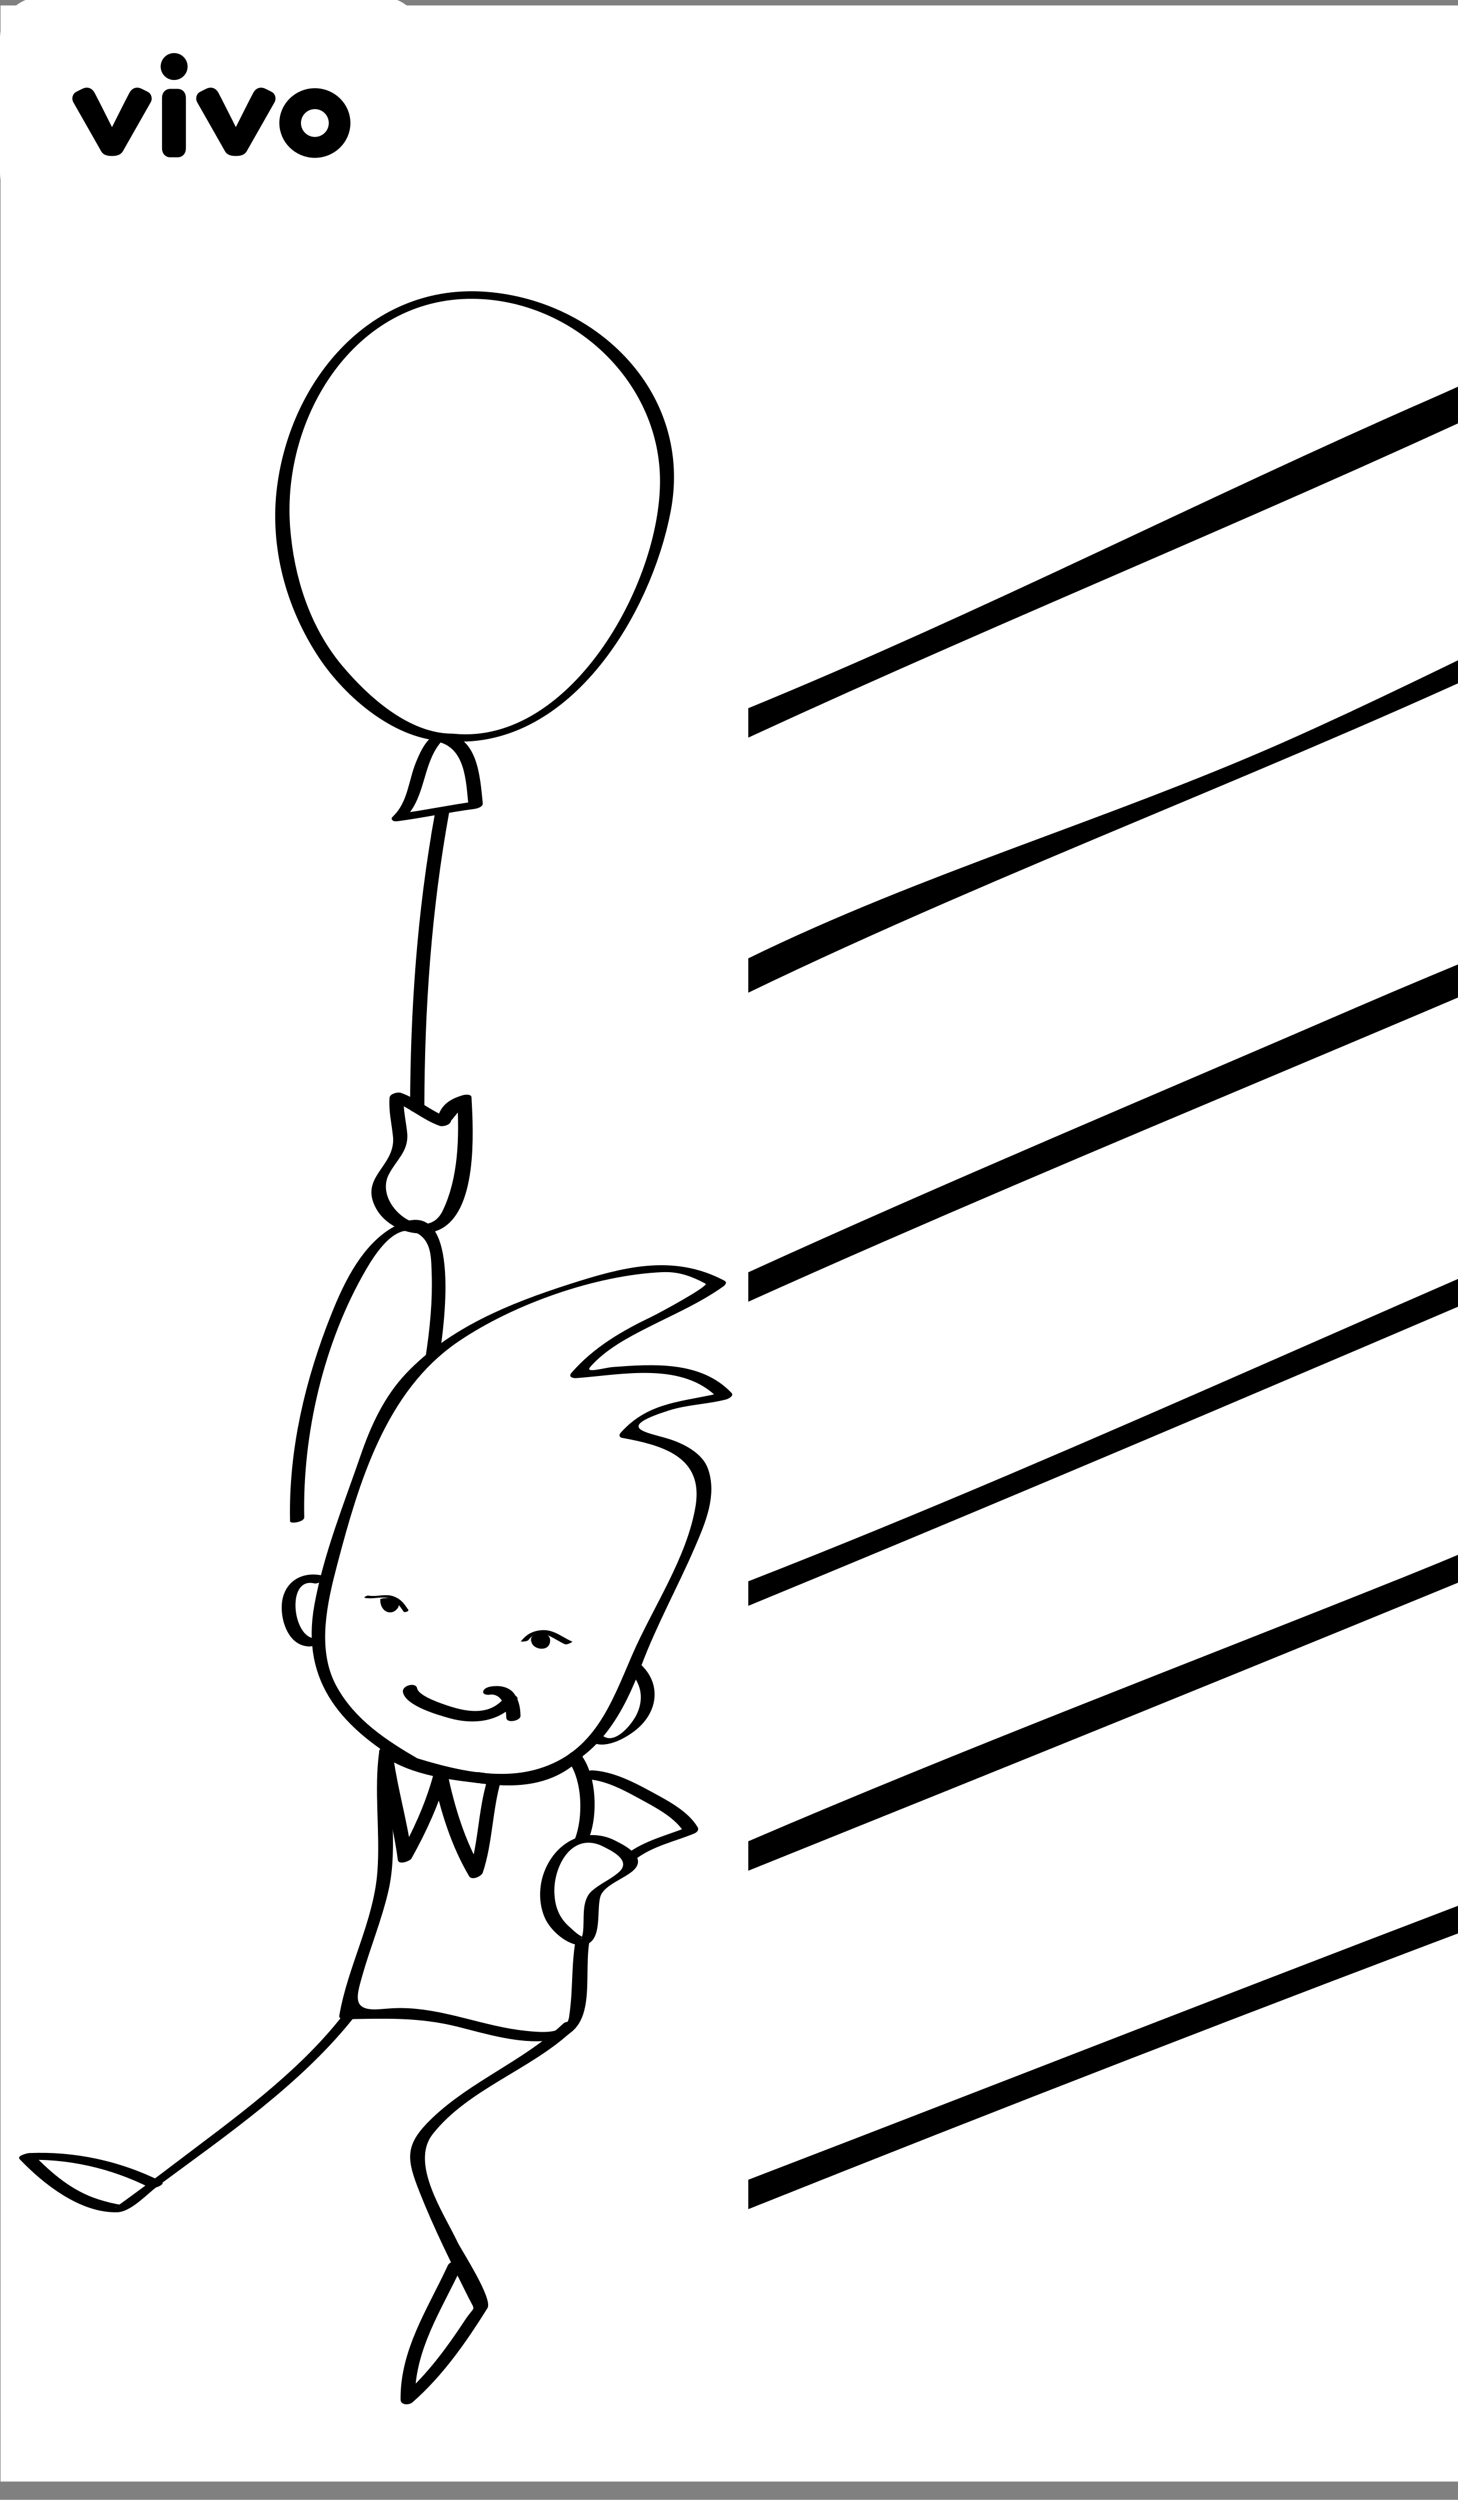 <?xml version="1.0" encoding="UTF-8" standalone="no"?>
<!-- Created with Inkscape (http://www.inkscape.org/) -->

<svg
   xmlns:dc="http://purl.org/dc/elements/1.1/"
   xmlns:cc="http://creativecommons.org/ns#"
   xmlns:rdf="http://www.w3.org/1999/02/22-rdf-syntax-ns#"
   xmlns:svg="http://www.w3.org/2000/svg"
   xmlns="http://www.w3.org/2000/svg"
   version="1.1"
   width="248.032"
   height="425.196"
   id="svg105230"
   xml:space="preserve"><rect width="100%" height="100%" fill="#808080" stroke="none"/><defs
     id="defs105234"><clipPath
       id="clipPath105246"><path
         d="m 0,2.484 198.426,0 0,337.673 L 0,340.157 0,2.484 z"
         id="path105248" /></clipPath></defs><g
     transform="matrix(1.25,0,0,-1.25,0,425.196)"
     id="g105238"><path
       d="m 0.072,2.484 198.354,0 0,336.929 -198.354,0 0,-336.929 z"
       id="path105240"
       style="fill:#ffffff;fill-opacity:1;fill-rule:nonzero;stroke:none" /><g
       id="g105242"><g
         clip-path="url(#clipPath105246)"
         id="g105244"><g
           transform="translate(101.84,239.789)"
           id="g105250"><path
             d="m 0,0 0,4.003 c 31.407,12.873 62.406,28.777 92.777,42.05 11.018,4.818 21.053,10.13 31.369,12.683 -2.265,-5.122 -8.825,-7.192 -13.349,-9.345 C 74.014,31.879 36.564,16.898 0,0"
             id="path105252"
             style="fill:#000000;fill-opacity:1;fill-rule:evenodd;stroke:none" /></g><g
           transform="translate(101.84,205.08)"
           id="g105254"><path
             d="m 0,0 0,4.673 c 23.628,11.572 48.989,18.866 72.753,29.367 23.78,10.511 46.365,23.246 70.749,32.039 -3.609,-5.773 -10.858,-6.865 -16.688,-9.345 -5.903,-2.512 -11.563,-5.921 -17.351,-8.677 C 73.446,30.912 35.252,17.027 0,0"
             id="path105256"
             style="fill:#000000;fill-opacity:1;fill-rule:evenodd;stroke:none" /></g><g
           transform="translate(101.84,163.029)"
           id="g105258"><path
             d="m 0,0 0,4.006 c 27.213,12.41 55.046,24.04 82.764,36.043 13.74,5.947 27.748,11.487 41.382,17.354 13.75,5.915 26.674,14.065 41.384,16.687 C 160.739,68.526 153.408,66.409 146.84,63.411 98.674,41.414 47.979,21.621 0,0"
             id="path105260"
             style="fill:#000000;fill-opacity:1;fill-rule:evenodd;stroke:none" /></g><g
           transform="translate(101.84,121.648)"
           id="g105262"><path
             d="m 0,0 0,3.338 c 47.574,18.548 94.562,41.228 141.499,60.071 8.162,3.276 16.674,5.084 24.696,8.674 7.627,3.415 14.807,8.562 23.362,9.347 C 183.571,75.071 174.424,73.971 166.863,70.75 111.661,47.228 55.48,22.851 0,0"
             id="path105264"
             style="fill:#000000;fill-opacity:1;fill-rule:evenodd;stroke:none" /></g><g
           transform="translate(101.84,85.605)"
           id="g105266"><path
             d="m 0,0 0,4.006 c 29.413,12.648 59.385,23.998 89.439,36.043 22.363,8.963 44.391,19.818 66.077,28.034 7.852,2.973 15.926,4.598 24.028,7.341 11.276,3.817 21.464,10.179 33.373,12.015 C 205.784,81.162 196.249,78.428 187.556,75.424 158.686,65.456 133.461,54.372 106.794,43.388 71.373,28.795 35.641,14.329 0,0"
             id="path105268"
             style="fill:#000000;fill-opacity:1;fill-rule:evenodd;stroke:none" /></g><g
           transform="translate(101.84,39.552)"
           id="g105270"><path
             d="m 0,0 0,4.004 c 73.736,28.311 151.06,59.499 228.269,84.1 4.644,1.48 9.496,5.042 14.685,4.005 -7.781,-7.917 -19.481,-8.558 -29.37,-12.015 C 141.499,54.896 68.137,27.227 0,0"
             id="path105272"
             style="fill:#000000;fill-opacity:1;fill-rule:evenodd;stroke:none" /></g><g
           transform="translate(57.536,316.674)"
           id="g105274"><path
             d="m 0,0 c 0,-3.123 -2.532,-5.655 -5.655,-5.655 l -46.226,0 c -3.124,0 -5.655,2.532 -5.655,5.655 l 0,18.264 c 0,3.124 2.531,5.655 5.655,5.655 l 46.226,0 C -2.532,23.919 0,21.388 0,18.264 L 0,0 z"
             id="path105276"
             style="fill:#ffffff;fill-opacity:1;fill-rule:nonzero;stroke:none" /></g><g
           transform="translate(22.048,319.96)"
           id="g105278"><path
             d="m 0,0 0,6.894 c 0,0.702 0.468,1.21 1.108,1.21 l 1.038,0 c 0.642,0 1.106,-0.508 1.106,-1.21 L 3.252,0 c 0,-0.702 -0.464,-1.209 -1.106,-1.209 l -1.038,0 C 0.468,-1.209 0,-0.702 0,0"
             id="path105280"
             style="fill:#000000;fill-opacity:1;fill-rule:nonzero;stroke:none" /></g><g
           transform="translate(25.53,331.102)"
           id="g105282"><path
             d="m 0,0 c 0,-1.013 -0.821,-1.833 -1.833,-1.833 -1.012,0 -1.832,0.82 -1.832,1.833 0,1.011 0.82,1.833 1.832,1.833 C -0.821,1.833 0,1.011 0,0"
             id="path105284"
             style="fill:#000000;fill-opacity:1;fill-rule:nonzero;stroke:none" /></g><g
           transform="translate(40.961,323.415)"
           id="g105286"><path
             d="m 0,0 c 0,-1.043 0.849,-1.892 1.893,-1.892 1.043,0 1.892,0.849 1.892,1.892 0,1.046 -0.849,1.894 -1.892,1.894 C 0.849,1.894 0,1.046 0,0 m -2.941,0 c 0,2.614 2.17,4.739 4.834,4.739 2.665,0 4.834,-2.125 4.834,-4.739 0,-2.611 -2.169,-4.737 -4.834,-4.737 -2.664,0 -4.834,2.126 -4.834,4.737"
             id="path105288"
             style="fill:#000000;fill-opacity:1;fill-rule:nonzero;stroke:none" /></g><g
           transform="translate(32.1,318.931)"
           id="g105290"><path
             d="m 0,0 c -0.598,0 -1.187,0.109 -1.476,0.638 -0.289,0.527 -3.546,6.238 -3.801,6.689 -0.233,0.413 -0.15,1.126 0.423,1.409 0.348,0.172 0.521,0.264 0.829,0.416 0.538,0.269 1.212,0.213 1.637,-0.526 0.253,-0.441 2.375,-4.679 2.375,-4.679 l 0.02,0 c 0,0 2.122,4.238 2.378,4.679 C 2.808,9.365 3.484,9.421 4.023,9.152 4.329,9 4.502,8.908 4.851,8.736 5.423,8.453 5.509,7.738 5.274,7.327 4.962,6.777 1.776,1.162 1.473,0.638 1.166,0.117 0.594,0 0,0"
             id="path105292"
             style="fill:#000000;fill-opacity:1;fill-rule:nonzero;stroke:none" /></g><g
           transform="translate(15.246,318.931)"
           id="g105294"><path
             d="m 0,0 c -0.597,0 -1.186,0.109 -1.475,0.638 -0.289,0.527 -3.547,6.238 -3.802,6.689 -0.232,0.413 -0.15,1.126 0.423,1.409 0.349,0.172 0.522,0.264 0.829,0.417 0.538,0.268 1.214,0.212 1.638,-0.527 0.254,-0.441 2.373,-4.679 2.373,-4.679 l 0.023,0 c 0,0 2.122,4.238 2.376,4.679 C 2.807,9.365 3.483,9.421 4.021,9.153 4.328,9 4.502,8.908 4.85,8.736 5.424,8.453 5.51,7.738 5.275,7.327 4.961,6.777 1.778,1.162 1.473,0.638 1.166,0.117 0.594,0 0,0"
             id="path105296"
             style="fill:#000000;fill-opacity:1;fill-rule:nonzero;stroke:none" /></g><g
           transform="translate(52.227,101.41)"
           id="g105298"><path
             d="M 0,0 C 0.785,0 2.033,1.191 0.725,1.191 -0.061,1.191 -1.309,0 0,0"
             id="path105300"
             style="fill:#000000;fill-opacity:1;fill-rule:nonzero;stroke:none" /></g><g
           transform="translate(51.623,100.386)"
           id="g105302"><path
             d="m 0,0 c 0.632,-4.472 1.943,-8.818 2.514,-13.301 0.096,-0.761 1.648,-0.2 1.874,0.204 2.017,3.62 3.788,7.462 4.88,11.469 -0.646,-0.121 -1.291,-0.241 -1.937,-0.362 0.993,-4.69 2.444,-9.394 4.891,-13.541 0.369,-0.626 1.691,-0.021 1.863,0.499 1.363,4.108 1.274,8.525 2.514,12.671 0.105,0.351 -0.376,0.474 -0.611,0.502 -4.54,0.531 -10.536,1.082 -14.262,3.98 -0.562,0.437 -2.322,-0.379 -1.52,-1.002 3.973,-3.09 10.223,-3.624 15.062,-4.189 -0.204,0.167 -0.407,0.335 -0.611,0.502 -1.239,-4.146 -1.15,-8.562 -2.513,-12.671 0.621,0.167 1.242,0.333 1.863,0.499 -2.388,4.048 -3.776,8.695 -4.744,13.267 -0.168,0.792 -1.781,0.209 -1.937,-0.362 -1.062,-3.9 -2.791,-7.628 -4.755,-11.152 0.624,0.067 1.249,0.135 1.874,0.204 C 3.875,-8.301 2.563,-3.954 1.932,0.518 1.826,1.263 -0.113,0.801 0,0"
             id="path105304"
             style="fill:#000000;fill-opacity:1;fill-rule:nonzero;stroke:none" /></g><g
           transform="translate(77.554,101.534)"
           id="g105306"><path
             d="m 0,0 c -3.266,-3.375 -7.958,-3.266 -12.268,-2.533 -0.929,0.158 -1.971,-1.152 -0.677,-1.371 5.196,-0.884 10.688,-0.635 14.554,3.361 C 2.45,0.326 0.583,0.603 0,0"
             id="path105308"
             style="fill:#000000;fill-opacity:1;fill-rule:nonzero;stroke:none" /></g><g
           transform="translate(51.619,101.898)"
           id="g105310"><path
             d="m 0,0 c -0.764,-5.458 0.16,-10.987 -0.261,-16.468 -0.518,-6.75 -4.064,-12.91 -5.184,-19.557 -0.056,-0.333 0.335,-0.489 0.605,-0.484 5.447,0.098 10.208,0.324 15.583,-1.035 3.812,-0.964 8.259,-2.32 12.244,-1.872 6.939,0.779 4.784,8.058 5.581,13.33 0.125,0.827 -1.831,0.5 -1.939,-0.215 -0.341,-2.259 -0.346,-4.568 -0.483,-6.845 -0.06,-1.005 -0.167,-2 -0.306,-2.996 -0.352,-2.532 -3.828,-2.14 -5.686,-1.964 -5.946,0.563 -11.49,3.184 -17.511,3.124 -0.871,-0.008 -1.747,-0.095 -2.616,-0.159 -3.756,-0.277 -3.142,1.703 -2.388,4.395 1.098,3.93 2.674,7.676 3.594,11.664 C 2.693,-12.75 1.045,-6.171 1.939,0.215 2.056,1.046 0.101,0.714 0,0"
             id="path105312"
             style="fill:#000000;fill-opacity:1;fill-rule:nonzero;stroke:none" /></g><g
           transform="translate(79.876,98.05)"
           id="g105314"><path
             d="m 0,0 c 2.661,-0.128 5.31,-1.64 7.595,-2.887 1.983,-1.082 4.517,-2.435 5.697,-4.444 0.165,0.285 0.329,0.57 0.494,0.855 -2.875,-1.168 -5.917,-1.826 -8.425,-3.737 -1.044,-0.795 0.572,-1.186 1.229,-0.685 2.362,1.798 5.284,2.402 7.993,3.502 0.344,0.14 0.719,0.473 0.494,0.856 -1.34,2.28 -4.333,3.766 -6.558,4.978 C 6.184,-0.287 3.428,1.079 0.721,1.209 -0.087,1.248 -1.311,0.063 0,0"
             id="path105316"
             style="fill:#000000;fill-opacity:1;fill-rule:nonzero;stroke:none" /></g><g
           transform="translate(83.322,89.894)"
           id="g105318"><path
             d="m 0,0 c -4.01,1.682 -7.812,-0.601 -9.266,-4.479 -0.747,-1.993 -0.76,-4.365 0.128,-6.304 0.715,-1.562 2.706,-3.378 4.456,-3.603 3.612,-0.463 2.459,4.574 3.065,6.569 0.494,1.628 3.425,2.478 4.602,3.672 C 4.84,-2.263 1.276,-0.621 0,0 c -0.479,0.232 -2.262,-0.5 -1.563,-0.84 1.317,-0.64 4.357,-2.023 2.418,-3.692 -1.109,-0.956 -2.501,-1.524 -3.61,-2.493 -1.534,-1.341 -0.983,-3.879 -1.233,-5.685 -0.026,-0.17 -0.063,-0.338 -0.112,-0.504 -0.21,-0.817 -0.349,0.011 0.329,-0.189 -0.79,0.234 -1.502,0.983 -2.097,1.512 -1.339,1.194 -1.886,2.625 -1.999,4.386 -0.228,3.556 2.182,8.394 6.304,6.665 C -1.07,-1.046 0.699,-0.293 0,0"
             id="path105320"
             style="fill:#000000;fill-opacity:1;fill-rule:nonzero;stroke:none" /></g><g
           transform="translate(46.675,65.958)"
           id="g105322"><path
             d="m 0,0 c -6.231,-8.018 -15.128,-14.28 -23.146,-20.386 -2.519,-1.918 -5.063,-3.804 -7.63,-5.656 -0.677,-0.488 0.165,0.281 0.742,0.196 -1.1,0.161 -2.16,0.43 -3.22,0.764 -3.553,1.119 -6.42,3.547 -8.939,6.19 -0.433,-0.276 -0.867,-0.552 -1.299,-0.829 5.954,0.257 11.918,-1.096 17.23,-3.779 0.483,-0.244 2.269,0.49 1.561,0.848 -5.536,2.796 -11.805,4.147 -18,3.879 -0.225,-0.01 -1.749,-0.357 -1.299,-0.83 3.214,-3.37 8.233,-7.356 13.284,-7.228 1.858,0.047 4.084,2.506 5.422,3.497 9.347,6.926 19.868,14.114 27.069,23.379 C 2.245,0.649 0.332,0.427 0,0"
             id="path105324"
             style="fill:#000000;fill-opacity:1;fill-rule:nonzero;stroke:none" /></g><g
           transform="translate(76.628,64.775)"
           id="g105326"><path
             d="m 0,0 c -5.362,-5.055 -12.519,-7.77 -17.835,-12.856 -3.838,-3.673 -3.478,-5.538 -1.638,-10.183 1.918,-4.841 4.259,-9.53 6.587,-14.184 1.022,-2.043 0.909,-1.017 -0.467,-3.108 -2.423,-3.684 -5.097,-7.345 -8.429,-10.26 0.542,-0.131 1.084,-0.261 1.625,-0.39 -0.041,6.697 3.62,12.008 6.33,17.866 0.472,1.018 -1.482,1.043 -1.852,0.242 -2.769,-5.985 -6.48,-11.429 -6.437,-18.245 0.005,-0.805 1.16,-0.797 1.625,-0.391 4.12,3.606 7.318,8.194 10.203,12.816 0.795,1.272 -3.563,7.912 -4.057,8.957 -1.873,3.962 -6.54,10.733 -3.39,14.73 4.829,6.128 13.381,8.767 19.026,14.088 C 2.241,-0.021 0.726,0.684 0,0"
             id="path105328"
             style="fill:#000000;fill-opacity:1;fill-rule:nonzero;stroke:none" /></g><g
           transform="translate(57.125,100.703)"
           id="g105330"><path
             d="m 0,0 c -4.467,2.578 -8.854,5.422 -11.365,10.07 -2.707,5.014 -1.207,11.399 0.155,16.561 2.919,11.069 6.569,23.537 16.441,30.257 7.53,5.125 18.72,9.058 27.783,9.461 2.224,0.098 3.97,-0.55 5.879,-1.564 0.552,-0.294 -6.289,-3.995 -7.224,-4.442 -4.14,-1.985 -7.968,-4.188 -11.012,-7.684 -0.477,-0.549 0.143,-0.766 0.652,-0.728 6.25,0.459 14.505,2.317 19.338,-2.791 0.253,0.296 0.507,0.591 0.761,0.887 C 36.053,48.664 31.276,48.891 27.36,44.512 27.105,44.227 27.107,43.879 27.551,43.798 33.09,42.791 38.643,41.219 37.537,34.516 36.375,27.463 31.669,20.662 28.857,14.136 26.007,7.521 23.743,1.062 16.169,-1.225 10.23,-3.017 3.412,-1.011 -2.273,0.802 c -0.635,0.202 -2.271,-0.731 -1.174,-1.08 6.742,-2.149 13.92,-3.755 20.875,-1.657 6.907,2.085 10.342,8.364 12.705,14.677 2.081,5.557 4.994,10.793 7.341,16.24 1.423,3.304 3.026,7.058 1.744,10.639 -0.769,2.147 -3.383,3.438 -5.39,4.055 -2.912,0.895 -7.473,1.447 0.067,3.849 2.488,0.794 5.24,0.846 7.783,1.495 0.267,0.067 1.144,0.482 0.76,0.887 -4.143,4.38 -10.626,3.947 -16.171,3.531 -1.025,-0.078 -3.869,-0.915 -3.073,0 2.103,2.414 5.142,4.009 7.95,5.436 3.468,1.762 6.977,3.267 10.166,5.529 0.258,0.185 0.581,0.561 0.161,0.783 C 34.457,68.905 27.574,67.031 20.275,64.684 12.232,62.097 4.061,58.807 -1.858,52.566 -4.818,49.445 -6.642,45.503 -8.023,41.484 -10.331,34.769 -13.039,28.141 -14.328,21.131 -16.311,10.354 -10.32,4.116 -1.531,-0.955 -0.964,-1.283 0.813,-0.469 0,0"
             id="path105332"
             style="fill:#000000;fill-opacity:1;fill-rule:nonzero;stroke:none" /></g><g
           transform="translate(43.933,125.752)"
           id="g105334"><path
             d="m 0,0 c -2.957,0.689 -5.427,-0.942 -5.587,-4.016 -0.122,-2.343 1.035,-5.62 3.814,-5.616 0.719,10e-4 2.057,1.095 0.752,1.094 -3.107,-0.005 -4.002,8.386 -0.163,7.491 C -0.571,-1.189 1.097,-0.255 0,0"
             id="path105336"
             style="fill:#000000;fill-opacity:1;fill-rule:nonzero;stroke:none" /></g><g
           transform="translate(85.383,113.019)"
           id="g105338"><path
             d="m 0,0 c 1.788,-1.672 2.341,-3.747 1.33,-6.01 -0.632,-1.415 -3.022,-4.39 -4.726,-3.013 -0.397,0.319 -2.073,-0.444 -1.825,-0.645 1.882,-1.52 5.064,0.279 6.562,1.559 2.84,2.423 3.269,6.147 0.483,8.754 C 1.467,0.979 -0.26,0.243 0,0"
             id="path105340"
             style="fill:#000000;fill-opacity:1;fill-rule:nonzero;stroke:none" /></g><g
           transform="translate(55.035,228.787)"
           id="g105342"><path
             d="M 0,0 C 3.113,2.959 2.343,7.92 5.447,10.892 4.991,10.77 4.536,10.647 4.081,10.525 8.404,9.931 8.376,4.964 8.736,1.563 9.104,1.821 9.471,2.08 9.839,2.338 6.333,1.874 2.872,1.127 -0.634,0.663 -1.551,0.541 -2.248,-0.549 -0.907,-0.372 2.599,0.093 6.06,0.84 9.565,1.304 9.931,1.353 10.721,1.582 10.668,2.08 10.283,5.716 10.023,11.504 5.056,11.569 3.247,11.593 2.161,9.066 1.591,7.688 0.572,5.228 0.489,2.223 -1.541,0.291 -2.352,-0.479 -0.441,-0.42 0,0"
             id="path105344"
             style="fill:#000000;fill-opacity:1;fill-rule:nonzero;stroke:none" /></g><g
           transform="translate(60.575,239.337)"
           id="g105346"><path
             d="M 0,0 C 16.698,-1.642 28.045,17.09 30.718,31.318 33.694,47.164 20.94,59.863 5.73,61.104 -9.982,62.386 -20.995,49.226 -22.868,34.588 c -1.044,-8.156 1.195,-16.473 5.709,-23.267 3.632,-5.467 10.515,-11.336 17.373,-11.336 0.662,0 2.078,1.005 0.775,1.005 -5.855,0 -11.392,4.955 -14.974,9.222 -4.439,5.288 -6.615,12.173 -7.111,18.966 -1.087,14.876 8.779,31.082 24.828,30.981 C 16.86,60.076 28.609,49.598 29.224,36.43 29.882,22.331 17.342,-0.612 1.203,0.975 0.657,1.028 -1.058,0.104 0,0"
             id="path105348"
             style="fill:#000000;fill-opacity:1;fill-rule:nonzero;stroke:none" /></g><g
           transform="translate(60.615,226.744)"
           id="g105350"><path
             d="m 0,0 c 0.161,0.904 0.322,1.808 0.484,2.711 0.15,0.837 -1.808,0.526 -1.941,-0.207 -2.392,-13.176 -3.309,-26.489 -3.351,-39.869 -0.003,-0.89 1.939,-0.512 1.942,0.207 0.042,13.38 0.959,26.693 3.35,39.869 C -0.163,2.643 -0.81,2.573 -1.457,2.504 -1.618,1.601 -1.779,0.697 -1.941,-0.207 -2.091,-1.043 -0.131,-0.734 0,0"
             id="path105352"
             style="fill:#000000;fill-opacity:1;fill-rule:nonzero;stroke:none" /></g><g
           transform="translate(41.407,133.682)"
           id="g105354"><path
             d="m 0,0 c -0.252,11.316 2.649,23.799 8.368,33.648 1.096,1.886 4.279,7.201 7.455,4.72 1.529,-1.195 1.447,-3.347 1.515,-5.079 0.149,-3.812 -0.252,-7.732 -0.829,-11.498 -0.09,-0.58 1.834,-0.223 1.914,0.305 0.598,3.893 3.224,22.585 -6.099,17.529 C 7.956,37.256 5.478,32.121 3.704,27.691 0.111,18.717 -2.147,9.18 -1.932,-0.518 -1.922,-0.948 0.014,-0.621 0,0"
             id="path105356"
             style="fill:#000000;fill-opacity:1;fill-rule:nonzero;stroke:none" /></g><g
           transform="translate(55.432,185.833)"
           id="g105358"><path
             d="M 0,0 C -0.153,1.743 -0.617,3.381 -0.477,5.153 -0.994,4.928 -1.511,4.704 -2.027,4.479 0.288,3.664 2.078,1.947 4.396,1.128 4.843,0.971 5.868,1.239 5.945,1.802 6.602,2.609 7.258,3.417 7.914,4.225 7.544,4.321 7.174,4.416 6.803,4.511 7.081,-0.348 6.969,-6.024 4.791,-10.472 c -2.258,-4.61 -9.456,0.761 -7.316,4.97 1.011,1.989 2.662,3.1 2.525,5.502 -0.041,0.714 -1.979,0.292 -1.932,-0.518 0.225,-3.948 -4.667,-5.337 -2.311,-9.608 1.54,-2.792 5.545,-4.143 8.421,-2.957 5.451,2.25 4.821,13.494 4.556,18.112 C 8.709,5.464 7.862,5.383 7.623,5.315 5.592,4.736 4.308,3.776 4.006,1.592 4.521,1.816 5.039,2.041 5.556,2.265 3.24,3.082 1.451,4.799 -0.867,5.616 -1.291,5.765 -2.373,5.509 -2.418,4.943 -2.564,3.08 -2.094,1.324 -1.932,-0.518 -1.868,-1.241 0.071,-0.806 0,0"
             id="path105360"
             style="fill:#000000;fill-opacity:1;fill-rule:nonzero;stroke:none" /></g><g
           transform="translate(77.46,100.353)"
           id="g105362"><path
             d="m 0,0 c 1.825,-2.615 1.904,-7.508 0.794,-10.404 -0.279,-0.73 1.672,-0.498 1.941,0.205 C 3.92,-7.11 3.713,-1.969 1.783,0.793 1.36,1.399 -0.504,0.721 0,0"
             id="path105364"
             style="fill:#000000;fill-opacity:1;fill-rule:nonzero;stroke:none" /></g><g
           transform="translate(54.835,109.909)"
           id="g105366"><path
             d="m 0,0 c 0.353,-1.881 4.844,-3.127 6.287,-3.537 3.275,-0.931 6.897,-0.57 9.136,2.204 0.77,0.954 -1.068,1.237 -1.613,0.561 C 11.871,-3.173 8.935,-2.762 6.303,-1.909 5.474,-1.641 2.136,-0.572 1.932,0.518 1.765,1.406 -0.171,0.91 0,0"
             id="path105368"
             style="fill:#000000;fill-opacity:1;fill-rule:nonzero;stroke:none" /></g><g
           transform="translate(66.605,109.55)"
           id="g105370"><path
             d="M 0,0 C 1.716,0.261 2.279,-1.754 2.298,-3.11 2.31,-3.958 4.243,-3.551 4.233,-2.884 4.219,-1.813 4.035,-0.794 3.408,0.097 2.701,1.102 1.38,1.299 0.248,1.127 -0.125,1.07 -0.747,0.891 -0.844,0.45 -0.939,0.016 -0.272,-0.041 0,0"
             id="path105372"
             style="fill:#000000;fill-opacity:1;fill-rule:nonzero;stroke:none" /></g><g
           transform="translate(72.186,116.679)"
           id="g105374"><path
             d="M 0,0 C 0.074,0.759 0.237,1.081 1.069,1.229 1.82,1.348 2.746,1.093 2.682,0.139 2.547,-1.537 -0.217,-0.933 0.154,0.516"
             id="path105376"
             style="fill:#000000;fill-opacity:1;fill-rule:nonzero;stroke:none" /></g><g
           transform="translate(71.93,117.006)"
           id="g105378"><path
             d="M 0,0 C 1.506,1.952 3.327,0.134 4.952,-0.584 5.232,-0.707 6.039,-0.271 5.948,-0.23 4.545,0.389 3.438,1.441 1.815,1.33 0.592,1.247 -0.289,0.779 -1.039,-0.193 -1.095,-0.266 -0.188,-0.244 0,0"
             id="path105380"
             style="fill:#000000;fill-opacity:1;fill-rule:nonzero;stroke:none" /></g><g
           transform="translate(51.777,122.635)"
           id="g105382"><path
             d="m 0,0 c -0.143,-0.911 0.476,-2.057 1.553,-1.86 0.469,0.085 1.112,0.692 0.922,1.221 -0.107,0.336 -1.014,0.661 -1.351,0.692 -0.27,0.019 -1.225,0.032 -1.199,-0.246"
             id="path105384"
             style="fill:#000000;fill-opacity:1;fill-rule:nonzero;stroke:none" /></g><g
           transform="translate(55.572,121.099)"
           id="g105386"><path
             d="M 0,0 C -0.566,0.843 -0.997,1.465 -1.979,1.828 -3.133,2.256 -4.273,1.731 -5.431,1.942 -5.609,1.976 -6.229,1.687 -5.862,1.62 -4.936,1.45 -4.043,1.754 -3.109,1.661 -1.844,1.536 -1.282,0.707 -0.639,-0.25 -0.533,-0.406 0.129,-0.191 0,0"
             id="path105388"
             style="fill:#000000;fill-opacity:1;fill-rule:nonzero;stroke:none" /></g></g></g></g></svg>